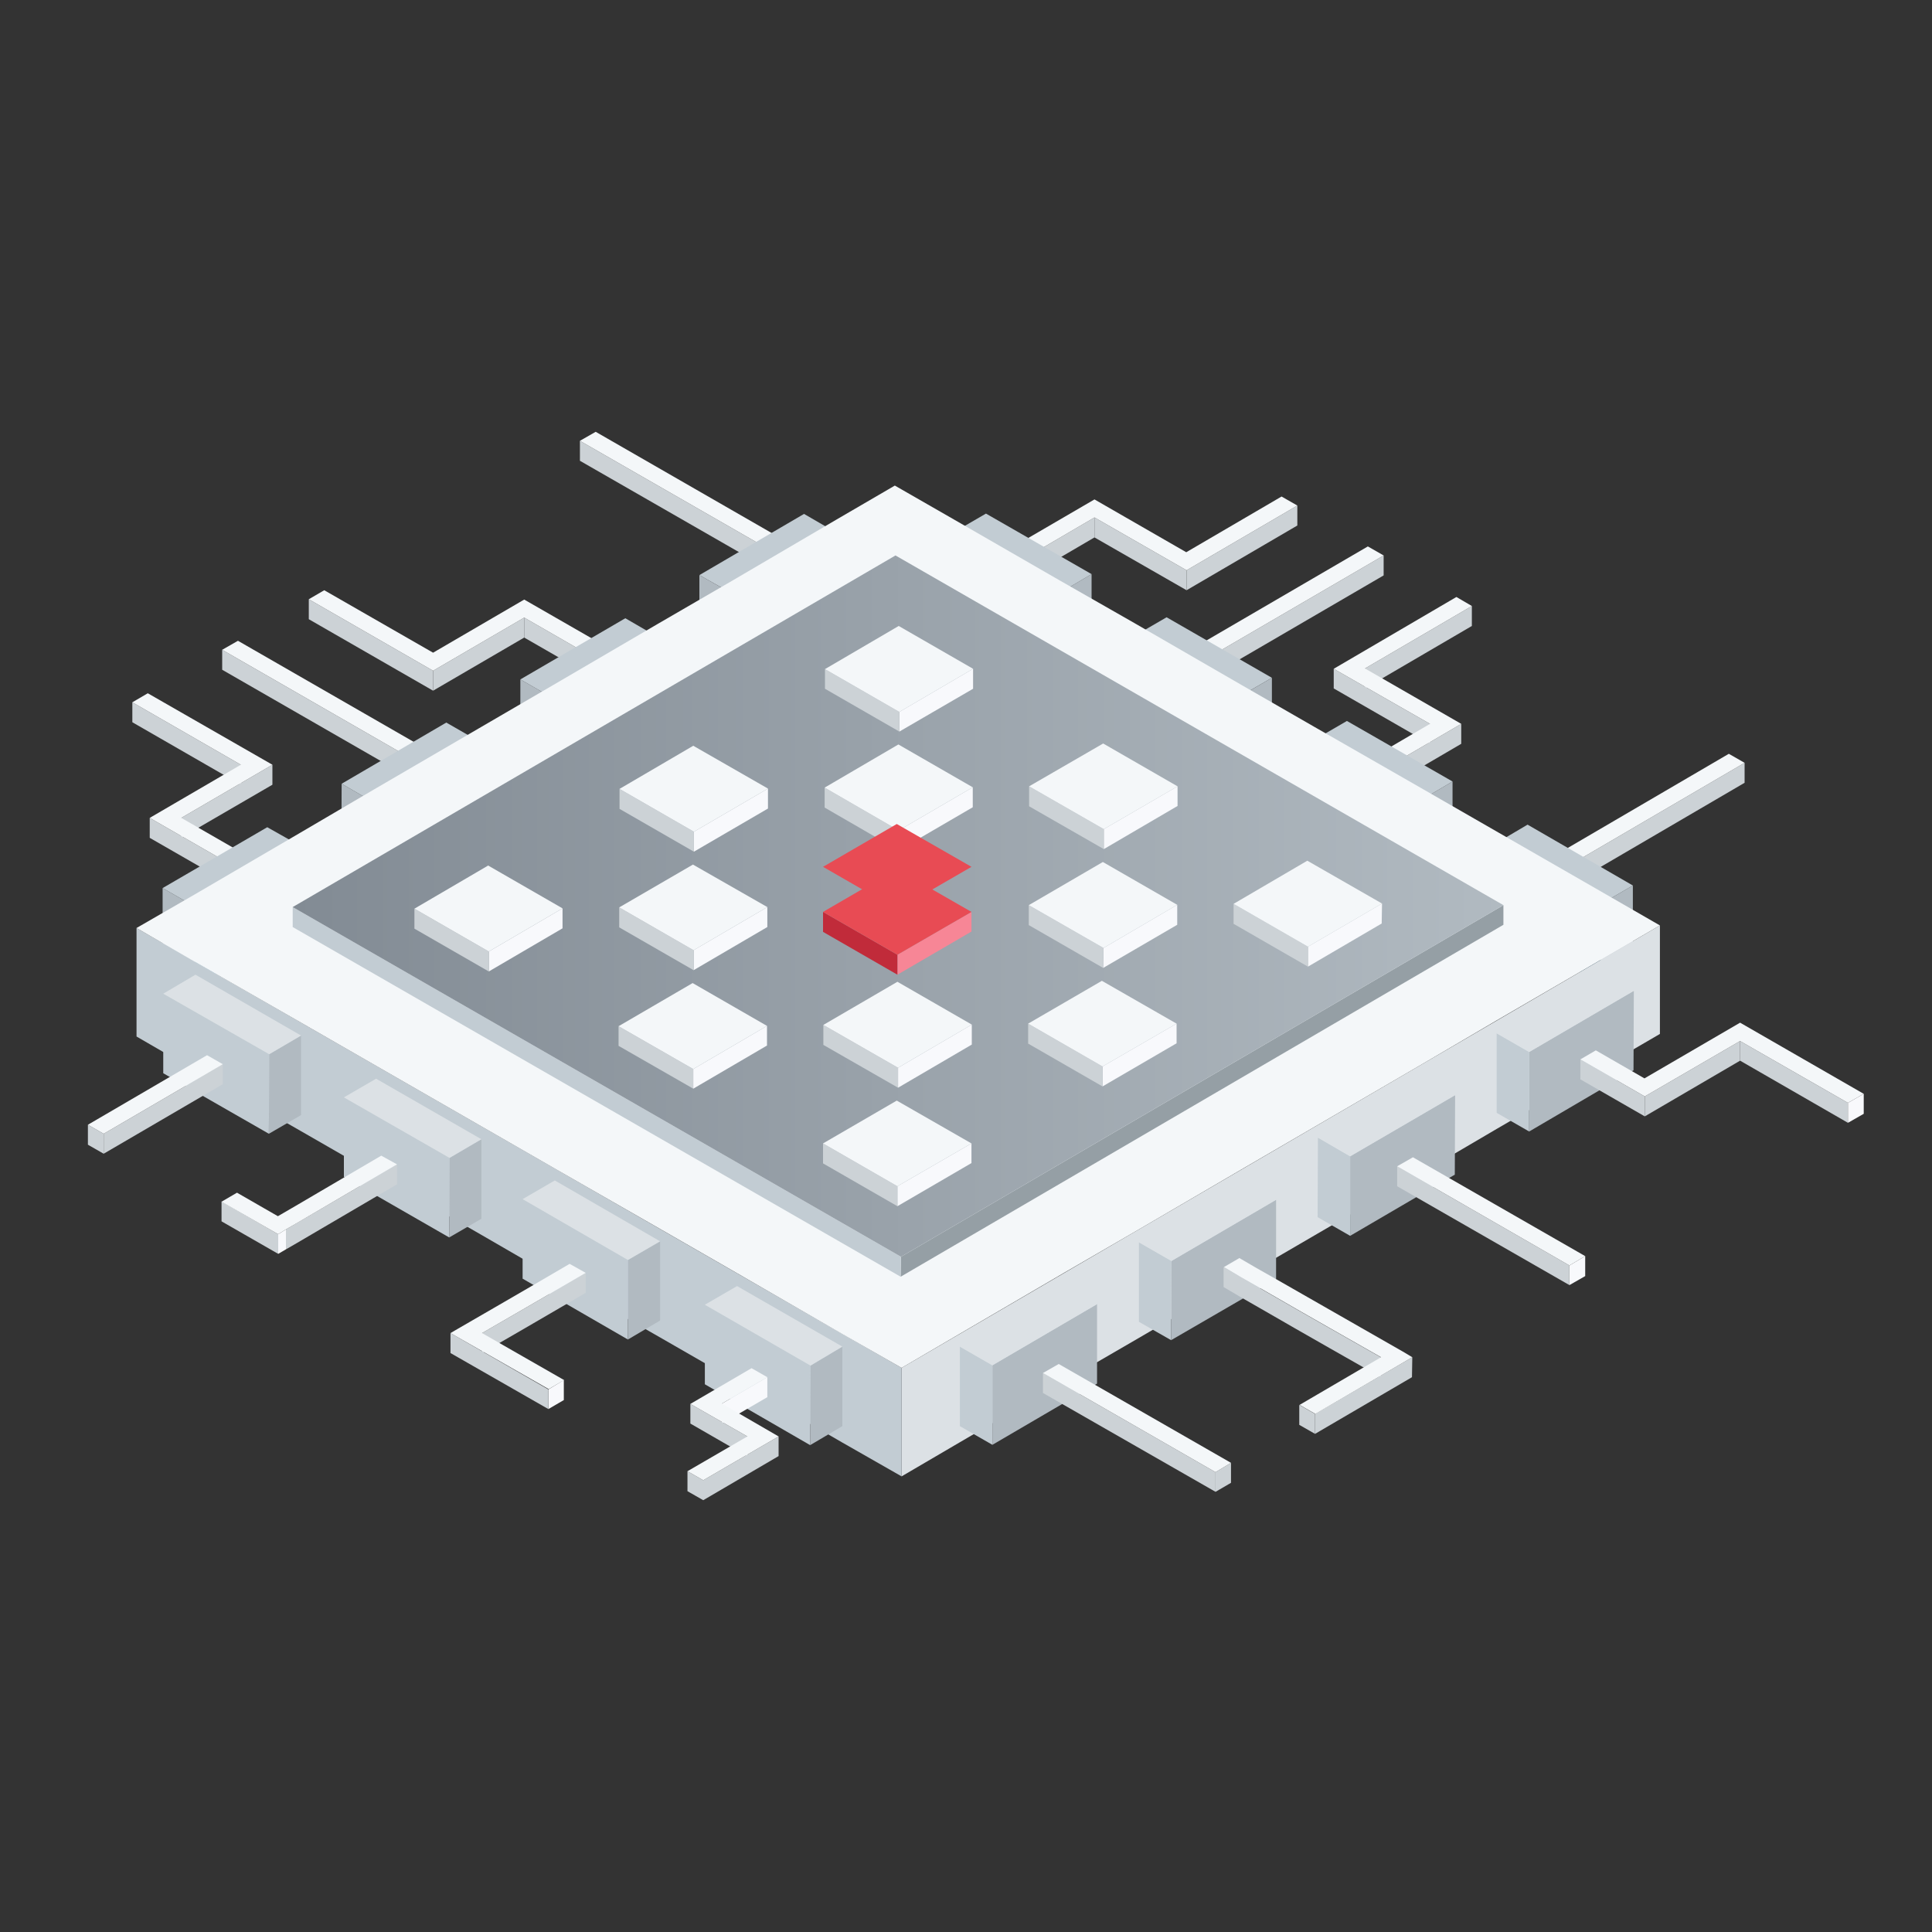 <?xml version="1.0" encoding="utf-8"?>
<!-- Generator: Adobe Illustrator 22.0.1, SVG Export Plug-In . SVG Version: 6.00 Build 0)  -->
<svg version="1.1" id="Layer_1" xmlns="http://www.w3.org/2000/svg" xmlns:xlink="http://www.w3.org/1999/xlink" x="0px" y="0px"
	 viewBox="0 0 600 600" enable-background="new 0 0 600 600" xml:space="preserve">
<rect x="0" y="0" width="600" height="600" fill="#333333" stroke="none"/>
<g>
	<g enable-background="new    ">
		<g>
			<polygon fill="#F8F9FC" points="246.2,169.3 246.2,175.5 241.4,178.3 241.4,172.1 			"/>
		</g>
		<g>
			<polygon fill="#CCD2D6" points="241.4,172.1 241.4,178.3 180.1,143.1 180.1,136.9 			"/>
		</g>
		<g>
			<polygon fill="#F4F7F9" points="246.2,169.3 241.4,172.1 180.1,136.9 185,134.1 			"/>
		</g>
	</g>
	<g enable-background="new    ">
		<g>
			<polygon fill="#F8F9FC" points="190.3,202 190.3,208.1 185.4,211 185.4,204.8 			"/>
		</g>
		<g>
			<polygon fill="#CCD2D6" points="185.4,204.8 185.4,211 162.8,198 162.8,191.8 			"/>
		</g>
		<g>
			<polygon fill="#CCD2D6" points="162.8,191.8 162.8,198 134.5,214.5 134.5,208.3 			"/>
		</g>
		<g>
			<polygon fill="#CCD2D6" points="134.5,208.3 134.5,214.5 95.9,192.3 95.9,186.1 			"/>
		</g>
		<g>
			<polygon fill="#F4F7F9" points="190.3,202 185.4,204.8 162.8,191.8 134.5,208.3 95.9,186.1 100.7,183.3 134.5,202.7 162.8,186.2 
							"/>
		</g>
	</g>
	<g enable-background="new    ">
		<g>
			<polygon fill="#F8F9FC" points="135.1,234.2 135.1,240.4 130.2,243.2 130.2,237 			"/>
		</g>
		<g>
			<polygon fill="#CCD2D6" points="130.2,237 130.2,243.2 69,208 69,201.8 			"/>
		</g>
		<g>
			<polygon fill="#F4F7F9" points="135.1,234.2 130.2,237 69,201.8 73.9,199 			"/>
		</g>
	</g>
	<g enable-background="new    ">
		<g>
			<polygon fill="#CCD2D6" points="74.8,237.5 74.8,243.7 41.1,224.3 41.1,218.1 			"/>
		</g>
		<g>
			<polygon fill="#CCD2D6" points="84.6,237.5 84.6,243.7 56.2,260.2 56.3,254 			"/>
		</g>
		<g>
			<polygon fill="#CCD2D6" points="74,269.8 74,276 46.5,260.2 46.5,254 			"/>
		</g>
		<g>
			<polygon fill="#F8F9FC" points="78.9,267 78.8,273.2 74,276 74,269.8 			"/>
		</g>
		<g>
			<polygon fill="#F4F7F9" points="84.6,237.5 56.3,254 78.9,267 74,269.8 46.5,254 74.8,237.5 41.1,218.1 45.9,215.3 			"/>
		</g>
	</g>
</g>
<g>
	<g enable-background="new    ">
		<g>
			<polygon fill="#CCD2D6" points="339.9,160.7 339.9,166.9 319.9,178.6 319.9,172.4 			"/>
		</g>
		<g>
			<polygon fill="#9CB5CC" points="319.9,172.4 319.9,178.6 315,175.7 315,169.6 			"/>
		</g>
		<g>
			<polygon fill="#CCD2D6" points="368.5,177.1 368.5,183.3 339.9,166.9 339.9,160.7 			"/>
		</g>
		<g>
			<polygon fill="#CCD2D6" points="402.9,157 402.9,163.2 368.5,183.3 368.5,177.1 			"/>
		</g>
		<g>
			<polygon fill="#F4F7F9" points="402.9,157 368.5,177.1 339.9,160.7 319.9,172.4 315,169.6 339.9,155.1 368.4,171.5 398,154.2 			
				"/>
		</g>
	</g>
	<g enable-background="new    ">
		<g>
			<polygon fill="#CCD2D6" points="429.7,172.5 429.7,178.7 375.3,210.4 375.3,204.2 			"/>
		</g>
		<g>
			<polygon fill="#9CB5CC" points="375.3,204.2 375.3,210.4 370.4,207.6 370.4,201.4 			"/>
		</g>
		<g>
			<polygon fill="#F4F7F9" points="429.7,172.5 375.3,204.2 370.4,201.4 424.8,169.7 			"/>
		</g>
	</g>
	<g enable-background="new    ">
		<g>
			<polygon fill="#CCD2D6" points="457.1,188.2 457.1,194.4 423.9,213.8 423.9,207.6 			"/>
		</g>
		<g>
			<polygon fill="#CCD2D6" points="444.1,224.8 444.1,231 414.2,213.8 414.2,207.7 			"/>
		</g>
		<g>
			<polygon fill="#9CB5CC" points="432.6,237.2 432.6,243.4 427.7,240.5 427.7,234.4 			"/>
		</g>
		<g>
			<polygon fill="#CCD2D6" points="453.8,224.8 453.8,231 432.6,243.4 432.6,237.2 			"/>
		</g>
		<g>
			<polygon fill="#F4F7F9" points="457.1,188.2 423.9,207.6 453.8,224.8 432.6,237.2 427.7,234.4 444.1,224.8 414.2,207.7 
				452.3,185.4 			"/>
		</g>
	</g>
	<g enable-background="new    ">
		<g>
			<polygon fill="#CCD2D6" points="541.8,236.9 541.8,243.1 487.4,274.9 487.4,268.7 			"/>
		</g>
		<g>
			<polygon fill="#9CB5CC" points="487.4,268.7 487.4,274.9 482.5,272 482.5,265.9 			"/>
		</g>
		<g>
			<polygon fill="#F4F7F9" points="541.8,236.9 487.4,268.7 482.5,265.9 536.9,234.1 			"/>
		</g>
	</g>
</g>
<g>
	<g>
		<g>
			<polygon fill="#B1BAC1" points="339,178.3 339,203 329,208.8 329,184.2 			"/>
		</g>
	</g>
	<g>
		<polygon fill="#012234" points="329,184.2 329,208.8 296.2,190 296.2,165.3 		"/>
	</g>
	<g>
		<g>
			<polygon fill="#C2CCD3" points="339,178.3 329,184.2 296.2,165.3 306.2,159.5 			"/>
		</g>
	</g>
	<g>
		<g>
			<polygon fill="#C2CCD3" points="395,210.5 385,216.3 352.3,197.5 362.3,191.7 			"/>
		</g>
	</g>
	<g>
		<polygon fill="#012234" points="385,216.3 385,241 352.3,222.2 352.3,197.5 		"/>
	</g>
	<g>
		<g>
			<polygon fill="#B1BAC1" points="395,210.5 395,235.2 385,241 385,216.3 			"/>
		</g>
	</g>
	<g>
		<g>
			<polygon fill="#B1BAC1" points="451.1,242.7 451.1,267.4 441.1,273.3 441.1,248.6 			"/>
		</g>
	</g>
	<g>
		<g>
			<polygon fill="#C2CCD3" points="451.1,242.7 441.1,248.6 408.3,229.7 418.3,223.9 			"/>
		</g>
	</g>
	<g>
		<polygon fill="#012234" points="441.1,248.6 441.1,273.3 408.3,254.4 408.3,229.7 		"/>
	</g>
	<g>
		<polygon fill="#012234" points="497.1,280.8 497.1,305.5 464.4,286.6 464.4,262 		"/>
	</g>
	<g>
		<g>
			<polygon fill="#B1BAC1" points="507.1,275 507.1,299.7 497.1,305.5 497.1,280.8 			"/>
		</g>
	</g>
	<g>
		<g>
			<polygon fill="#C2CCD3" points="507.1,275 497.1,280.8 464.4,262 474.4,256.1 			"/>
		</g>
	</g>
</g>
<g>
	<g enable-background="new    ">
		<g>
			<polygon fill="#025A82" points="204.2,197.8 204.2,222.5 171.7,241.5 171.7,216.8 			"/>
		</g>
		<g>
			<g>
				<polygon fill="#B1BAC1" points="171.7,216.8 171.7,241.5 161.6,235.7 161.6,211 				"/>
			</g>
		</g>
		<g>
			<g>
				<polygon fill="#C2CCD3" points="204.2,197.8 171.7,216.8 161.6,211 194.2,192 				"/>
			</g>
		</g>
	</g>
	<g enable-background="new    ">
		<g>
			<polygon fill="#025A82" points="148.7,230.2 148.6,254.9 116.1,273.9 116.1,249.2 			"/>
		</g>
		<g>
			<g>
				<polygon fill="#B1BAC1" points="116.1,249.2 116.1,273.9 106,268.1 106.1,243.4 				"/>
			</g>
		</g>
		<g>
			<g>
				<polygon fill="#C2CCD3" points="148.7,230.2 116.1,249.2 106.1,243.4 138.6,224.4 				"/>
			</g>
		</g>
	</g>
	<g enable-background="new    ">
		<g>
			<polygon fill="#025A82" points="93.1,262.6 93.1,287.3 60.5,306.3 60.6,281.6 			"/>
		</g>
		<g>
			<g>
				<polygon fill="#B1BAC1" points="60.6,281.6 60.5,306.3 50.5,300.5 50.5,275.8 				"/>
			</g>
		</g>
		<g>
			<g>
				<polygon fill="#C2CCD3" points="93.1,262.6 60.6,281.6 50.5,275.8 83,256.9 				"/>
			</g>
		</g>
	</g>
	<g>
		<g>
			<polygon fill="#C2CCD3" points="259.7,165.4 227.3,184.3 217.2,178.6 249.7,159.6 			"/>
		</g>
	</g>
	<g>
		<g>
			<polygon fill="#B1BAC1" points="227.3,184.3 227.2,209 217.2,203.2 217.2,178.6 			"/>
		</g>
	</g>
	<g>
		<polygon fill="#025A82" points="259.7,165.4 259.7,190.1 227.2,209 227.3,184.3 		"/>
	</g>
</g>
<g>
	<polygon fill="#DCE1E5" points="280,424.8 280,458.5 298.1,447.9 330.6,428.9 353.7,415.5 386.2,396.5 409.2,383.1 441.8,364.1 
		464.8,350.6 497.3,331.7 515.5,321.1 515.5,287.4 	"/>
	<g>
		<polygon fill="#C2CCD3" points="42.4,288.2 42.4,321.9 60.7,332.5 93.5,351.3 116.8,364.7 149.5,383.5 162.8,391.2 205.6,415.7 
			228.9,429.1 261.6,448 280,458.5 280,424.8 		"/>
	</g>
	<g>
		<polygon fill="#F4F7F9" points="515.5,287.4 497.3,298 464.8,316.9 441.8,330.4 409.2,349.4 386.2,362.8 353.7,381.8 330.6,395.2 
			298.1,414.2 280,424.8 261.6,414.3 228.9,395.4 205.6,382 172.8,363.2 149.5,349.8 116.8,331 93.5,317.6 60.7,298.8 42.4,288.2 
			60.6,277.7 93.1,258.7 116.1,245.2 148.7,226.2 171.7,212.8 204.2,193.8 227.3,180.4 259.7,161.4 277.9,150.8 296.2,161.3 
			329,180.2 352.3,193.5 385,212.4 408.3,225.8 441.1,244.6 464.4,258 497.1,276.8 		"/>
	</g>
</g>
<g>
	<g enable-background="new    ">
		<g>
			<g>
				<polygon fill="#959FA5" points="466.9,281.1 466.9,287.2 279.7,396.5 279.8,390.3 				"/>
			</g>
		</g>
		<g>
			<g>
				<polygon fill="#C2CCD3" points="279.8,390.3 279.7,396.5 90.9,287.9 90.9,281.7 				"/>
			</g>
		</g>
		<g>
			
				<linearGradient id="SVGID_1_" gradientUnits="userSpaceOnUse" x1="90.9" y1="318.6" x2="466.9" y2="318.6" gradientTransform="matrix(1 0 0 -1 0 600)">
				<stop  offset="0" style="stop-color:#828B94"/>
				<stop  offset="1" style="stop-color:#B1BAC1"/>
			</linearGradient>
			<polygon fill="url(#SVGID_1_)" points="466.9,281.1 279.8,390.3 90.9,281.7 278.1,172.5 			"/>
		</g>
	</g>
</g>
<g enable-background="new    ">
	<g>
		<polygon fill="#F8F9FC" points="302.2,207.7 302.2,213.9 279.3,227.2 279.3,221.1 		"/>
	</g>
	<g>
		<polygon fill="#CCD2D6" points="279.3,221.1 279.3,227.2 256.2,213.9 256.2,207.8 		"/>
	</g>
	<g>
		<polygon fill="#F4F7F9" points="302.2,207.7 279.3,221.1 256.2,207.8 279.1,194.4 		"/>
	</g>
</g>
<g enable-background="new    ">
	<g>
		<polygon fill="#F8F9FC" points="365.7,244.2 365.7,250.3 342.8,263.7 342.8,257.5 		"/>
	</g>
	<g>
		<polygon fill="#CCD2D6" points="342.8,257.5 342.8,263.7 319.6,250.4 319.6,244.2 		"/>
	</g>
	<g>
		<polygon fill="#F4F7F9" points="365.7,244.2 342.8,257.5 319.6,244.2 342.6,230.9 		"/>
	</g>
</g>
<g enable-background="new    ">
	<g>
		<polygon fill="#F8F9FC" points="429.2,280.6 429.1,286.8 406.2,300.2 406.2,294 		"/>
	</g>
	<g>
		<polygon fill="#CCD2D6" points="406.2,294 406.2,300.2 383.1,286.9 383.1,280.7 		"/>
	</g>
	<g>
		<polygon fill="#F4F7F9" points="429.2,280.6 406.2,294 383.1,280.7 406,267.3 		"/>
	</g>
</g>
<g enable-background="new    ">
	<g>
		<polygon fill="#F8F9FC" points="302.1,244.5 302.1,250.7 279.1,264.1 279.1,257.9 		"/>
	</g>
	<g>
		<polygon fill="#CCD2D6" points="279.1,257.9 279.1,264.1 256.1,250.8 256.1,244.6 		"/>
	</g>
	<g>
		<polygon fill="#F4F7F9" points="302.1,244.5 279.1,257.9 256.1,244.6 279,231.2 		"/>
	</g>
</g>
<g enable-background="new    ">
	<g>
		<polygon fill="#F8F9FC" points="365.6,281 365.6,287.2 342.6,300.6 342.7,294.4 		"/>
	</g>
	<g>
		<polygon fill="#CCD2D6" points="342.7,294.4 342.6,300.6 319.5,287.3 319.5,281.1 		"/>
	</g>
	<g>
		<polygon fill="#F4F7F9" points="365.6,281 342.7,294.4 319.5,281.1 342.5,267.7 		"/>
	</g>
</g>
<g enable-background="new    ">
	<g>
		<polygon fill="#F8F9FC" points="238.5,244.9 238.5,251.1 215.5,264.5 215.5,258.3 		"/>
	</g>
	<g>
		<polygon fill="#CCD2D6" points="215.5,258.3 215.5,264.5 192.4,251.2 192.4,245 		"/>
	</g>
	<g>
		<polygon fill="#F4F7F9" points="238.5,244.9 215.5,258.3 192.4,245 215.3,231.6 		"/>
	</g>
</g>
<g enable-background="new    ">
	<g>
		<polygon fill="#F8F9FC" points="365.4,317.9 365.4,324 342.4,337.4 342.4,331.2 		"/>
	</g>
	<g>
		<polygon fill="#CCD2D6" points="342.4,331.2 342.4,337.4 319.3,324.1 319.3,317.9 		"/>
	</g>
	<g>
		<polygon fill="#F4F7F9" points="365.4,317.9 342.4,331.2 319.3,317.9 342.2,304.6 		"/>
	</g>
</g>
<g enable-background="new    ">
	<g>
		<polygon fill="#F8F9FC" points="238.3,281.7 238.3,287.9 215.4,301.3 215.4,295.1 		"/>
	</g>
	<g>
		<polygon fill="#CCD2D6" points="215.4,295.1 215.4,301.3 192.3,288 192.3,281.8 		"/>
	</g>
	<g>
		<polygon fill="#F4F7F9" points="238.3,281.7 215.4,295.1 192.3,281.8 215.2,268.5 		"/>
	</g>
</g>
<g enable-background="new    ">
	<g>
		<polygon fill="#F8F9FC" points="301.8,318.2 301.8,324.4 278.9,337.8 278.9,331.6 		"/>
	</g>
	<g>
		<polygon fill="#CCD2D6" points="278.9,331.6 278.9,337.8 255.7,324.5 255.7,318.3 		"/>
	</g>
	<g>
		<polygon fill="#F4F7F9" points="301.8,318.2 278.9,331.6 255.7,318.3 278.7,304.9 		"/>
	</g>
</g>
<g enable-background="new    ">
	<g>
		<polygon fill="#F8F9FC" points="174.7,282.1 174.7,288.3 151.8,301.7 151.8,295.5 		"/>
	</g>
	<g>
		<polygon fill="#CCD2D6" points="151.8,295.5 151.8,301.7 128.7,288.4 128.7,282.2 		"/>
	</g>
	<g>
		<polygon fill="#F4F7F9" points="174.7,282.1 151.8,295.5 128.7,282.2 151.6,268.8 		"/>
	</g>
</g>
<g enable-background="new    ">
	<g>
		<polygon fill="#F8F9FC" points="238.2,318.6 238.2,324.7 215.3,338.1 215.3,332 		"/>
	</g>
	<g>
		<polygon fill="#CCD2D6" points="215.3,332 215.3,338.1 192.1,324.8 192.1,318.7 		"/>
	</g>
	<g>
		<polygon fill="#F4F7F9" points="238.2,318.6 215.3,332 192.1,318.7 215.1,305.3 		"/>
	</g>
</g>
<g enable-background="new    ">
	<g>
		<polygon fill="#F8F9FC" points="301.7,355.1 301.7,361.2 278.7,374.6 278.7,368.4 		"/>
	</g>
	<g>
		<polygon fill="#CCD2D6" points="278.7,368.4 278.7,374.6 255.6,361.3 255.6,355.1 		"/>
	</g>
	<g>
		<polygon fill="#F4F7F9" points="301.7,355.1 278.7,368.4 255.6,355.1 278.5,341.8 		"/>
	</g>
</g>
<g>
	<g enable-background="new    ">
		<g>
			<g>
				<polygon fill="#B1BAC1" points="93.5,321.6 93.5,346.3 83.5,352.1 83.6,327.4 				"/>
			</g>
		</g>
		<g>
			<g>
				<polygon fill="#C2CCD3" points="83.6,327.4 83.5,352.1 50.7,333.3 50.7,308.6 				"/>
			</g>
		</g>
		<g>
			<polygon fill="#DCE1E5" points="93.5,321.6 83.6,327.4 50.7,308.6 60.7,302.7 			"/>
		</g>
	</g>
	<g enable-background="new    ">
		<g>
			<g>
				<polygon fill="#B1BAC1" points="149.5,353.8 149.5,378.5 139.5,384.3 139.6,359.6 				"/>
			</g>
		</g>
		<g>
			<g>
				<polygon fill="#C2CCD3" points="139.6,359.6 139.5,384.3 106.8,365.5 106.8,340.8 				"/>
			</g>
		</g>
		<g>
			<polygon fill="#DCE1E5" points="149.5,353.8 139.6,359.6 106.8,340.8 116.8,335 			"/>
		</g>
	</g>
	<g enable-background="new    ">
		<g>
			<g>
				<polygon fill="#B1BAC1" points="261.6,418.2 261.6,442.9 251.6,448.8 251.7,424.1 				"/>
			</g>
		</g>
		<g>
			<g>
				<polygon fill="#C2CCD3" points="251.7,424.1 251.6,448.8 218.9,429.9 218.9,405.2 				"/>
			</g>
		</g>
		<g>
			<polygon fill="#DCE1E5" points="261.6,418.2 251.7,424.1 218.9,405.2 228.9,399.4 			"/>
		</g>
	</g>
	<g enable-background="new    ">
		<g>
			<g>
				<polygon fill="#B1BAC1" points="205,385.5 205,410.1 195,416 195,391.3 				"/>
			</g>
		</g>
		<g>
			<g>
				<polygon fill="#C2CCD3" points="195,391.3 195,416 162.3,397.1 162.3,372.4 				"/>
			</g>
		</g>
		<g>
			<polygon fill="#DCE1E5" points="205,385.5 195,391.3 162.3,372.4 172.3,366.6 			"/>
		</g>
	</g>
	<g enable-background="new    ">
		<g>
			<g>
				<polygon fill="#B1BAC1" points="507.4,307.7 507.3,332.4 474.9,351.4 474.9,326.7 				"/>
			</g>
		</g>
		<g>
			<g>
				<polygon fill="#C2CCD3" points="474.9,326.7 474.9,351.4 464.8,345.6 464.8,320.9 				"/>
			</g>
		</g>
		<g>
			<polygon fill="#DCE1E5" points="507.4,307.7 474.9,326.7 464.8,320.9 497.3,302 			"/>
		</g>
	</g>
	<g enable-background="new    ">
		<g>
			<g>
				<polygon fill="#B1BAC1" points="451.9,340.1 451.8,364.8 419.3,383.8 419.3,359.1 				"/>
			</g>
		</g>
		<g>
			<g>
				<polygon fill="#C2CCD3" points="419.3,359.1 419.3,383.8 409.2,378 409.3,353.3 				"/>
			</g>
		</g>
		<g>
			<polygon fill="#DCE1E5" points="451.9,340.1 419.3,359.1 409.3,353.3 441.8,334.4 			"/>
		</g>
	</g>
	<g enable-background="new    ">
		<g>
			<g>
				<polygon fill="#B1BAC1" points="396.3,372.6 396.3,397.3 363.7,416.2 363.8,391.6 				"/>
			</g>
		</g>
		<g>
			<g>
				<polygon fill="#C2CCD3" points="363.8,391.6 363.7,416.2 353.7,410.5 353.7,385.8 				"/>
			</g>
		</g>
		<g>
			<polygon fill="#DCE1E5" points="396.3,372.6 363.8,391.6 353.7,385.8 386.2,366.8 			"/>
		</g>
	</g>
	<g enable-background="new    ">
		<g>
			<g>
				<polygon fill="#B1BAC1" points="340.7,405 340.7,429.7 308.2,448.7 308.2,424 				"/>
			</g>
		</g>
		<g>
			<g>
				<polygon fill="#C2CCD3" points="308.2,424 308.2,448.7 298.1,442.9 298.1,418.2 				"/>
			</g>
		</g>
		<g>
			<polygon fill="#DCE1E5" points="340.7,405 308.2,424 298.1,418.2 330.7,399.2 			"/>
		</g>
	</g>
</g>
<g>
	<g enable-background="new    ">
		<g>
			<g enable-background="new    ">
				<path fill="#CCD2D6" d="M181.9,395.3v6.2c-12.7,7.4-26.6,15.5-32.2,18.7V414C155.3,410.8,169.2,402.7,181.9,395.3L181.9,395.3z"
					/>
			</g>
		</g>
		<g>
			<polygon fill="#F8F9FC" points="175.1,428.6 175.1,434.8 170.3,437.6 170.3,431.5 			"/>
		</g>
		<g>
			<polygon fill="#CCD2D6" points="170.3,431.5 170.3,437.6 139.9,420.2 139.9,414 			"/>
		</g>
		<g>
			<path fill="#F4F7F9" d="M181.9,395.3c-12.7,7.4-26.6,15.5-32.2,18.7l25.5,14.6l-4.8,2.8L139.9,414l2.4-1.4
				c0.3-0.2,18.6-10.7,34.6-20.1L181.9,395.3z"/>
		</g>
	</g>
	<g enable-background="new    ">
		<g>
			<polygon fill="#F8F9FC" points="238.3,427.7 238.3,433.9 224.2,442.1 224.2,435.9 			"/>
		</g>
		<g>
			<polygon fill="#CCD2D6" points="232.1,446.1 232.1,452.3 214.4,442.1 214.4,436 			"/>
		</g>
		<g>
			<polygon fill="#CCD2D6" points="218.4,459.7 218.4,465.9 213.5,463.1 213.5,456.9 			"/>
		</g>
		<g>
			<polygon fill="#CCD2D6" points="241.8,446.1 241.8,452.2 218.4,465.9 218.4,459.7 			"/>
		</g>
		<g>
			<polygon fill="#F4F7F9" points="238.3,427.7 224.2,435.9 241.8,446.1 218.4,459.7 213.5,456.9 232.1,446.1 214.4,436 
				233.4,424.9 			"/>
		</g>
	</g>
	<g enable-background="new    ">
		<g>
			<polygon fill="#CCD2D6" points="69.2,330.5 69.2,336.7 32.2,358.3 32.2,352.1 			"/>
		</g>
		<g>
			<polygon fill="#CCD2D6" points="32.2,352.1 32.2,358.3 27.3,355.5 27.3,349.3 			"/>
		</g>
		<g>
			<polygon fill="#F4F7F9" points="69.2,330.5 32.2,352.1 27.3,349.3 64.3,327.7 			"/>
		</g>
	</g>
	<g enable-background="new    ">
		<g>
			<g enable-background="new    ">
				<path fill="#CCD2D6" d="M123.3,361.6v6.2c-16.1,9.4-34.2,20.1-34.5,20.2v-6.2C89.1,381.6,107.2,371,123.3,361.6L123.3,361.6z"/>
			</g>
		</g>
		<g>
			<polygon fill="#F8F9FC" points="88.8,381.8 88.8,388 86.4,389.4 86.4,383.3 			"/>
		</g>
		<g>
			<polygon fill="#CCD2D6" points="86.4,383.3 86.4,389.4 68.8,379.3 68.8,373.1 			"/>
		</g>
		<g>
			<path fill="#F4F7F9" d="M123.3,361.6c-16.1,9.4-34.2,20.1-34.5,20.2l-2.4,1.5l-17.6-10.1l4.8-2.8l12.7,7.3
				c5.6-3.2,19.4-11.4,32.1-18.8L123.3,361.6z"/>
		</g>
	</g>
</g>
<g>
	<g enable-background="new    ">
		<g>
			<polygon fill="#CCD2D6" points="540.4,323.3 540.4,329.4 510.8,346.7 510.8,340.5 			"/>
		</g>
		<g>
			<polygon fill="#CCD2D6" points="510.8,340.5 510.8,346.7 490.8,335.2 490.8,329 			"/>
		</g>
		<g>
			<polygon fill="#CCD2D6" points="573.9,342.5 573.9,348.7 540.4,329.4 540.4,323.3 			"/>
		</g>
		<g>
			<polygon fill="#F8F9FC" points="578.8,339.7 578.8,345.9 573.9,348.7 573.9,342.5 			"/>
		</g>
		<g>
			<polygon fill="#F4F7F9" points="578.8,339.7 573.9,342.5 540.4,323.3 510.8,340.5 490.8,329 495.6,326.2 510.7,334.9 
				540.4,317.6 			"/>
		</g>
	</g>
	<g enable-background="new    ">
		<g>
			<polygon fill="#F8F9FC" points="492.3,390.1 492.3,396.3 487.4,399.1 487.4,393 			"/>
		</g>
		<g>
			<polygon fill="#CCD2D6" points="487.4,393 487.4,399.1 433.9,368.4 433.9,362.2 			"/>
		</g>
		<g>
			<polygon fill="#F4F7F9" points="492.3,390.1 487.4,393 433.9,362.2 438.8,359.4 			"/>
		</g>
	</g>
	<g enable-background="new    ">
		<g>
			<g enable-background="new    ">
				<path fill="#CCD2D6" d="M428.8,421.5v6.2c-6.3-3.6-23.3-13.2-37.1-21.2c-4.4-2.5-8.4-4.8-11.7-6.8v-6.2
					c3.3,1.9,7.3,4.2,11.7,6.8C405.5,408.3,422.5,417.9,428.8,421.5L428.8,421.5z"/>
			</g>
		</g>
		<g>
			<polygon fill="#CCD2D6" points="408.4,439.1 408.4,445.3 403.5,442.5 403.5,436.3 			"/>
		</g>
		<g>
			<polygon fill="#CCD2D6" points="438.6,421.5 438.5,427.7 408.4,445.3 408.4,439.1 			"/>
		</g>
		<g>
			<path fill="#F4F7F9" d="M438.6,421.5l-30.1,17.6l-4.9-2.8l25.3-14.8c-6.3-3.6-23.3-13.2-37.1-21.2c-4.4-2.5-8.4-4.8-11.7-6.8
				l4.8-2.8c3.2,1.9,7.2,4.2,11.5,6.6c17.1,9.8,39.4,22.5,39.7,22.7L438.6,421.5z"/>
		</g>
	</g>
	<g enable-background="new    ">
		<g>
			<polygon fill="#CCD2D6" points="382.3,454.3 382.3,460.5 377.5,463.3 377.5,457.2 			"/>
		</g>
		<g>
			<polygon fill="#CCD2D6" points="377.5,457.2 377.5,463.3 323.9,432.6 323.9,426.4 			"/>
		</g>
		<g>
			<polygon fill="#F4F7F9" points="382.3,454.3 377.5,457.2 323.9,426.4 328.8,423.6 			"/>
		</g>
	</g>
</g>
<g enable-background="new    ">
	<g>
		<polygon fill="#F78696" points="301.7,283.2 301.7,289.3 278.7,302.7 278.7,296.5 		"/>
	</g>
	<g>
		<polygon fill="#C12B3A" points="278.7,296.5 278.7,302.7 255.6,289.4 255.6,283.2 		"/>
	</g>
	<g>
		<polygon fill="#E84B54" points="301.7,283.2 278.7,296.5 255.6,283.2 278.5,269.9 		"/>
	</g>
</g>
<g id="anim1" enable-background="new    ">

	<g>
		<polygon fill="#F78696" points=" 		">
			<animate 
					attributeName="points"
					values="301.7,269.2 301.7,275.3 278.7,288.7 278.7,282.5;
							301.7,219.2 301.7,265.3 278.7,278.7 278.7,232.5;
							301.7,269.2 301.7,275.3 278.7,288.7 278.7,282.5"
					dur="3s"
					begin="0" 
					repeatCount="indefinite"
					id="anim-a-1" />

		</polygon>
	</g>
	<g>
		<polygon fill="#C12B3A" points=" 		">


		<animate 
					attributeName="points"
					values="278.7,282.5 278.7,288.7 255.6,275.4 255.6,269.2;
							278.7,232.5 278.7,278.7 255.6,265.4 255.6,219.2;
							278.7,282.5 278.7,288.7 255.6,275.4 255.6,269.2"
					dur="3s"
					begin="0" 
					repeatCount="indefinite"
					id="anim-a-2" />

		</polygon>
	</g>
	<g>
		<polygon fill="#E84B54" points="301.7,269.2 278.7,282.5 255.6,269.2 278.5,255.9 		">


		<animate 
					attributeName="points"
					values="301.7,269.2 278.7,282.5 255.6,269.2 278.5,255.9;
							301.7,219.2 278.7,232.5 255.6,219.2 278.5,205.9;
							301.7,269.2 278.7,282.5 255.6,269.2 278.5,255.9"
					dur="3s"
					begin="0" 
					repeatCount="indefinite"
					id="anim-a-3" />

		</polygon>
	</g>
</g>
</svg>
